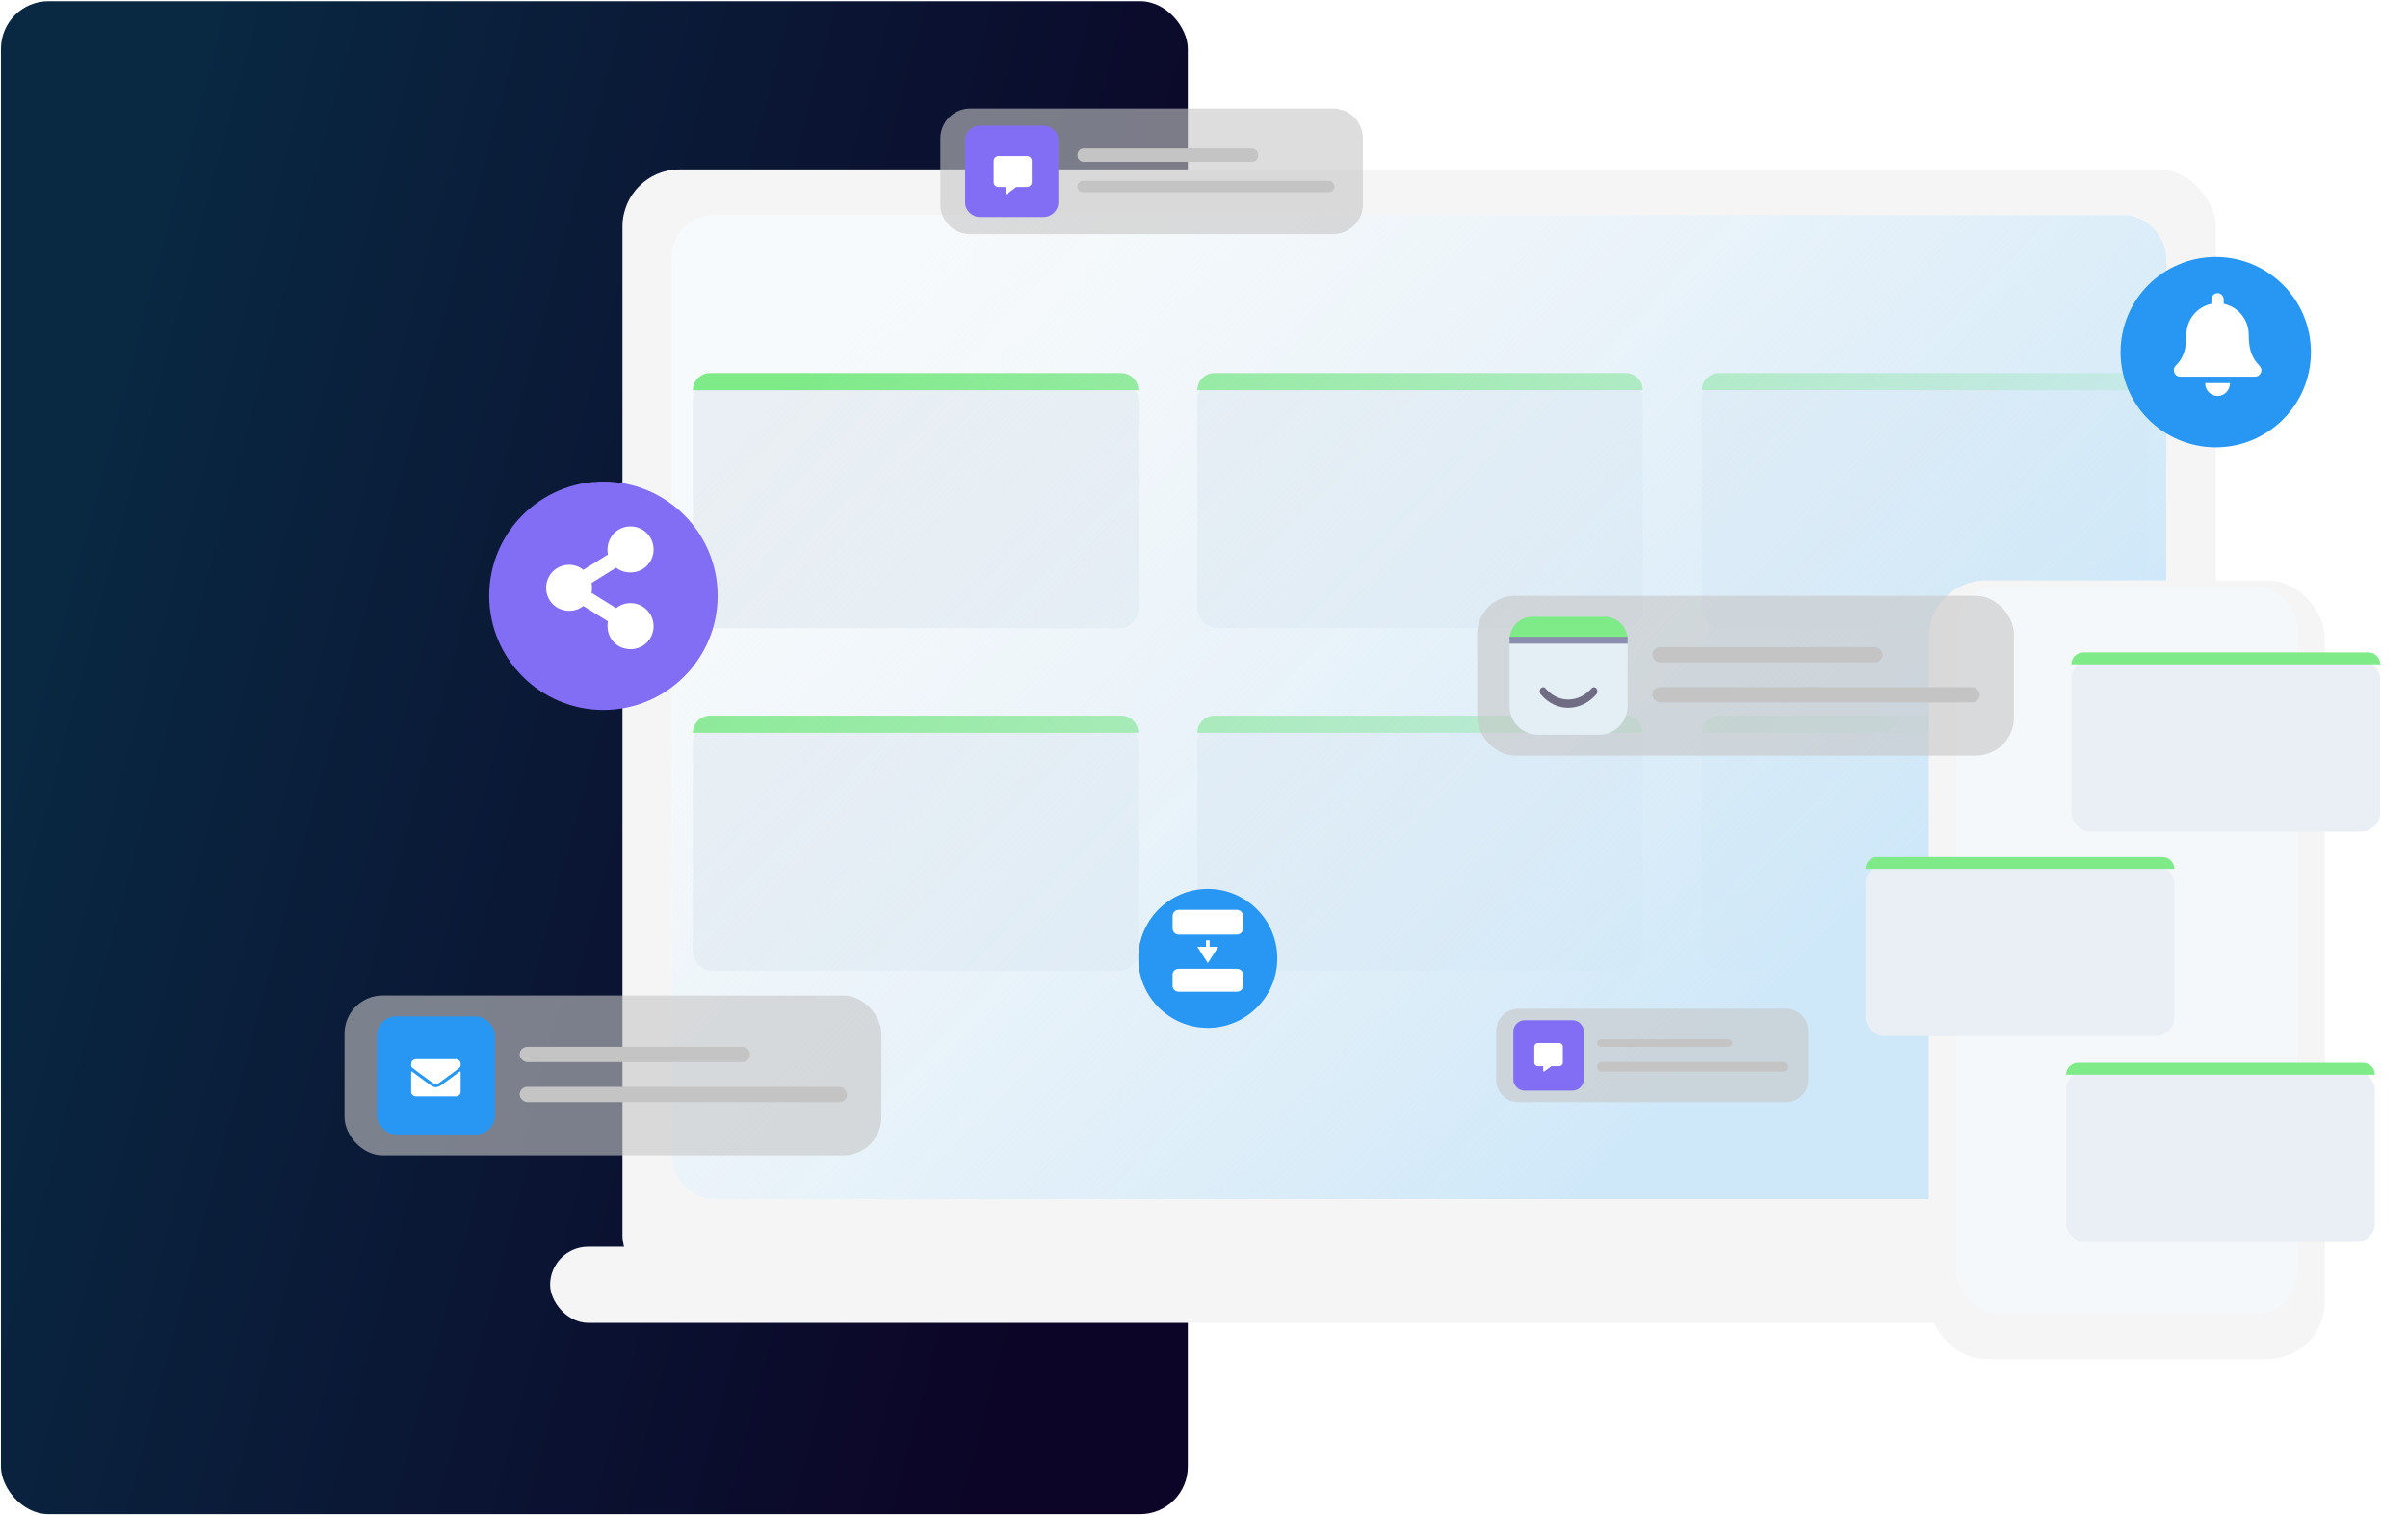 <svg viewBox="0 0 1265 796" fill="none" xmlns="http://www.w3.org/2000/svg">
<rect x="0.5" y="0.628" width="623.499" height="794.87" rx="25" fill="url(#paint0_linear_1334_149)"/>
<g filter="url(#filter0_i_1334_149)">
<rect x="327" y="89" width="837" height="590" rx="30" fill="#F5F5F5"/>
</g>
<rect x="353" y="113" width="785" height="517" rx="22" fill="white"/>
<rect x="353" y="113" width="785" height="517" rx="22" fill="#E4EEF5" fill-opacity="0.3"/>
<g filter="url(#filter1_di_1334_149)">
<rect x="289" y="645" width="913" height="40" rx="20" fill="#F5F5F5"/>
</g>
<g filter="url(#filter2_d_1334_149)">
<rect x="364" y="196" width="234" height="130" rx="10" fill="#E9EFF4"/>
</g>
<path d="M364 205C364 200.029 368.029 196 373 196H589C593.971 196 598 200.029 598 205H364Z" fill="#7EEA88"/>
<g filter="url(#filter3_d_1334_149)">
<rect x="629" y="196" width="234" height="130" rx="10" fill="#E9EFF4"/>
</g>
<path d="M629 205C629 200.029 633.029 196 638 196H854C858.971 196 863 200.029 863 205H629Z" fill="#7EEA88"/>
<g filter="url(#filter4_d_1334_149)">
<rect x="894" y="196" width="234" height="130" rx="10" fill="#E9EFF4"/>
</g>
<path d="M894 205C894 200.029 898.029 196 903 196H1119C1123.97 196 1128 200.029 1128 205H894Z" fill="#7EEA88"/>
<g filter="url(#filter5_d_1334_149)">
<rect x="364" y="376" width="234" height="130" rx="10" fill="#E9EFF4"/>
</g>
<path d="M364 385C364 380.029 368.029 376 373 376H589C593.971 376 598 380.029 598 385H364Z" fill="#7EEA88"/>
<g filter="url(#filter6_d_1334_149)">
<rect x="629" y="376" width="234" height="130" rx="10" fill="#E9EFF4"/>
</g>
<path d="M629 385C629 380.029 633.029 376 638 376H854C858.971 376 863 380.029 863 385H629Z" fill="#7EEA88"/>
<g filter="url(#filter7_d_1334_149)">
<rect x="894" y="376" width="234" height="130" rx="10" fill="#E9EFF4"/>
</g>
<path d="M894 385C894 380.029 898.029 376 903 376H1119C1123.97 376 1128 380.029 1128 385H894Z" fill="#7EEA88"/>
<rect x="353" y="113" width="785" height="517" rx="22" fill="url(#paint1_linear_1334_149)"/>
<g filter="url(#filter8_di_1334_149)">
<rect x="1013.28" y="294.923" width="208.005" height="409.077" rx="30" fill="#F5F5F5"/>
</g>
<rect x="1027.84" y="308.097" width="178.884" height="382.036" rx="22" fill="white"/>
<rect x="1027.84" y="308.097" width="178.884" height="382.036" rx="22" fill="#E4EEF5" fill-opacity="0.4"/>
<g filter="url(#filter9_d_1334_149)">
<rect x="1088.16" y="342.764" width="162.244" height="90.136" rx="10" fill="#E9EFF4"/>
</g>
<path d="M1088.16 349.004C1088.16 345.558 1090.96 342.764 1094.4 342.764H1244.17C1247.61 342.764 1250.41 345.558 1250.41 349.004H1088.16Z" fill="#7EEA88"/>
<g filter="url(#filter10_d_1334_149)">
<rect x="980" y="450.234" width="162.244" height="90.136" rx="10" fill="#E9EFF4"/>
</g>
<path d="M980 456.474C980 453.027 982.794 450.234 986.24 450.234H1136C1139.45 450.234 1142.24 453.027 1142.24 456.474H980Z" fill="#7EEA88"/>
<g filter="url(#filter11_d_1334_149)">
<rect x="1085.39" y="558.396" width="162.244" height="90.136" rx="10" fill="#E9EFF4"/>
</g>
<path d="M1085.39 564.637C1085.39 561.19 1088.18 558.396 1091.63 558.396H1241.39C1244.84 558.396 1247.63 561.19 1247.63 564.637H1085.39Z" fill="#7EEA88"/>
<g filter="url(#filter12_d_1334_149)">
<path d="M1214 181C1214 208.614 1191.61 231 1164 231C1136.39 231 1114 208.614 1114 181C1114 153.386 1136.39 131 1164 131C1191.61 131 1214 153.386 1214 181Z" fill="#2897F3"/>
</g>
<path d="M1165.01 208C1168.6 208 1171.48 205.047 1171.48 201.25H1158.44C1158.44 205.047 1161.31 208 1165.01 208ZM1187.08 192.285C1185.13 190.07 1181.33 186.801 1181.33 175.938C1181.33 167.816 1175.79 161.277 1168.19 159.59V157.375C1168.19 155.582 1166.75 154 1165.01 154C1163.16 154 1161.73 155.582 1161.73 157.375V159.59C1154.13 161.277 1148.59 167.816 1148.59 175.938C1148.59 186.801 1144.79 190.07 1142.84 192.285C1142.22 192.918 1141.92 193.762 1142.02 194.5C1142.02 196.293 1143.25 197.875 1145.3 197.875H1184.61C1186.67 197.875 1187.9 196.293 1188 194.5C1188 193.762 1187.69 192.918 1187.08 192.285Z" fill="white"/>
<g filter="url(#filter13_d_1334_149)">
<path d="M377 309C377 342.137 350.137 369 317 369C283.863 369 257 342.137 257 309C257 275.863 283.863 249 317 249C350.137 249 377 275.863 377 309Z" fill="#826EF5"/>
</g>
<path d="M331.25 316.875C328.353 316.875 325.707 317.883 323.691 319.521L310.716 311.458C310.968 310.702 310.968 309.82 310.968 308.812C310.968 307.931 310.968 307.049 310.716 306.293L323.691 298.23C325.707 299.868 328.353 300.75 331.25 300.75C337.927 300.75 343.344 295.459 343.344 288.656C343.344 281.979 337.927 276.562 331.25 276.562C324.447 276.562 319.156 281.979 319.156 288.656C319.156 289.664 319.156 290.546 319.408 291.302L306.433 299.364C304.417 297.727 301.771 296.719 299 296.719C292.197 296.719 286.906 302.136 286.906 308.812C286.906 315.615 292.197 320.906 299 320.906C301.771 320.906 304.417 320.024 306.433 318.387L319.408 326.449C319.156 327.205 319.156 328.087 319.156 329.095V328.969C319.156 335.771 324.447 341.062 331.25 341.062C337.927 341.062 343.344 335.771 343.344 328.969C343.344 322.292 337.927 316.875 331.25 316.875Z" fill="white"/>
<rect x="776" y="313" width="282" height="84" rx="20" fill="#C7C7C7" fill-opacity="0.6"/>
<path d="M793 339C793 330.716 799.716 324 808 324H840C848.284 324 855 330.716 855 339V371C855 379.284 848.284 386 840 386H808C799.716 386 793 379.284 793 371V339Z" fill="#E4EEF5"/>
<path d="M793 336.056C793 329.397 798.397 324 805.056 324H842.944C849.603 324 855 329.397 855 336.056H793Z" fill="#7EEA88"/>
<path fill-rule="evenodd" clip-rule="evenodd" d="M838.655 361.747C839.33 362.626 839.291 364.004 838.567 364.825C830.728 373.714 817.877 374.709 809.412 364.801C808.699 363.967 808.678 362.588 809.365 361.722C810.052 360.855 811.187 360.83 811.9 361.664C818.869 369.821 829.546 369.095 836.121 361.64C836.845 360.82 837.979 360.867 838.655 361.747Z" fill="#6F6C84"/>
<path d="M793 334.535H855V338.168H793V334.535Z" fill="#8A8EAC"/>
<rect x="868" y="340" width="121" height="8" rx="4" fill="#C4C4C4"/>
<rect x="868" y="361" width="172" height="8" rx="4" fill="#C4C4C4"/>
<path d="M494 72.714C494 64.035 501.049 57 509.745 57H700.255C708.951 57 716 64.035 716 72.714V107.286C716 115.964 708.951 123 700.255 123H509.745C501.049 123 494 115.964 494 107.286V72.714Z" fill="#C7C7C7" fill-opacity="0.6"/>
<path d="M566 81.5C566 79.567 567.406 78 569.14 78H657.86C659.594 78 661 79.567 661 81.5C661 83.433 659.594 85 657.86 85H569.14C567.406 85 566 83.433 566 81.5Z" fill="#C4C4C4"/>
<path d="M566 98C566 96.343 567.406 95 569.14 95H697.86C699.594 95 701 96.343 701 98C701 99.657 699.594 101 697.86 101H569.14C567.406 101 566 99.657 566 98Z" fill="#C4C4C4"/>
<path d="M507 73.742C507 69.466 510.538 66 514.903 66H548.097C552.462 66 556 69.466 556 73.742V106.258C556 110.534 552.462 114 548.097 114H514.903C510.538 114 507 110.534 507 106.258V73.742Z" fill="#826EF5"/>
<path d="M539.5 82H524.5C523.094 82 522 83.132 522 84.498V95.739C522 97.145 523.094 98.237 524.5 98.237H528.25V101.516C528.25 101.907 528.68 102.141 528.992 101.907L533.875 98.237H539.5C540.867 98.237 542 97.145 542 95.739V84.498C542 83.132 540.867 82 539.5 82Z" fill="white"/>
<path d="M786 541.667C786 535.223 791.207 530 797.631 530H938.369C944.793 530 950 535.223 950 541.667V567.333C950 573.777 944.793 579 938.369 579H797.631C791.207 579 786 573.777 786 567.333V541.667Z" fill="#C7C7C7" fill-opacity="0.6"/>
<path d="M839 548C839 546.895 840.051 546 841.347 546H907.653C908.949 546 910 546.895 910 548C910 549.105 908.949 550 907.653 550H841.347C840.051 550 839 549.105 839 548Z" fill="#C4C4C4"/>
<path d="M839 560.5C839 559.119 840.041 558 841.326 558H936.674C937.959 558 939 559.119 939 560.5C939 561.881 937.959 563 936.674 563H841.326C840.041 563 839 561.881 839 560.5Z" fill="#C4C4C4"/>
<path d="M795 541.968C795 538.672 797.672 536 800.968 536H826.032C829.328 536 832 538.672 832 541.968V567.032C832 570.328 829.328 573 826.032 573H800.968C797.672 573 795 570.328 795 567.032V541.968Z" fill="#826EF5"/>
<path d="M819.125 548H807.875C806.82 548 806 548.849 806 549.874V558.305C806 559.358 806.82 560.178 807.875 560.178H810.688V562.637C810.688 562.93 811.01 563.106 811.244 562.93L814.906 560.178H819.125C820.15 560.178 821 559.358 821 558.305V549.874C821 548.849 820.15 548 819.125 548Z" fill="white"/>
<rect x="181" y="523" width="282" height="84" rx="20" fill="#C7C7C7" fill-opacity="0.6"/>
<rect x="273" y="550" width="121" height="8" rx="4" fill="#C4C4C4"/>
<rect x="273" y="571" width="172" height="8" rx="4" fill="#C4C4C4"/>
<rect x="198" y="534" width="62" height="62" rx="10" fill="#2897F3"/>
<path d="M241.492 562.949C240.324 563.863 238.852 564.98 233.672 568.738C232.656 569.5 230.777 571.176 229 571.176C227.172 571.176 225.344 569.5 224.277 568.738C219.098 564.98 217.625 563.863 216.457 562.949C216.254 562.797 216 562.949 216 563.203V573.562C216 574.934 217.066 576 218.438 576H239.562C240.883 576 242 574.934 242 573.562V563.203C242 562.949 241.695 562.797 241.492 562.949ZM229 569.5C230.168 569.551 231.844 568.027 232.707 567.418C239.461 562.543 239.969 562.086 241.492 560.867C241.797 560.664 242 560.309 242 559.902V558.938C242 557.617 240.883 556.5 239.562 556.5H218.438C217.066 556.5 216 557.617 216 558.938V559.902C216 560.309 216.152 560.664 216.457 560.867C217.98 562.086 218.488 562.543 225.242 567.418C226.105 568.027 227.781 569.551 229 569.5Z" fill="white"/>
<g filter="url(#filter14_d_1334_149)">
<path d="M671 499.5C671 519.658 654.658 536 634.5 536C614.342 536 598 519.658 598 499.5C598 479.342 614.342 463 634.5 463C654.658 463 671 479.342 671 499.5Z" fill="#2897F3"/>
</g>
<path d="M616 481.25C616 479.455 617.428 478 619.19 478H649.81C651.572 478 653 479.455 653 481.25V487.75C653 489.545 651.572 491 649.81 491H619.19C617.428 491 616 489.545 616 487.75V481.25Z" fill="white"/>
<path d="M616 512C616 510.343 617.428 509 619.19 509H649.81C651.572 509 653 510.343 653 512V518C653 519.657 651.572 521 649.81 521H619.19C617.428 521 616 519.657 616 518V512Z" fill="white"/>
<path fill-rule="evenodd" clip-rule="evenodd" d="M640 497.429L634.5 506L629 497.429L633.547 497.429L633.547 494L635.453 494L635.453 497.429L640 497.429Z" fill="white"/>
<defs>
<filter id="filter0_i_1334_149" x="327" y="89" width="837" height="590" filterUnits="userSpaceOnUse" color-interpolation-filters="sRGB">
<feFlood flood-opacity="0" result="BackgroundImageFix"/>
<feBlend mode="normal" in="SourceGraphic" in2="BackgroundImageFix" result="shape"/>
<feColorMatrix in="SourceAlpha" type="matrix" values="0 0 0 0 0 0 0 0 0 0 0 0 0 0 0 0 0 0 127 0" result="hardAlpha"/>
<feMorphology radius="10" operator="erode" in="SourceAlpha" result="effect1_innerShadow_1334_149"/>
<feOffset/>
<feGaussianBlur stdDeviation="5.5"/>
<feComposite in2="hardAlpha" operator="arithmetic" k2="-1" k3="1"/>
<feColorMatrix type="matrix" values="0 0 0 0 0.675 0 0 0 0 0.633 0 0 0 0 0.633 0 0 0 0.25 0"/>
<feBlend mode="normal" in2="shape" result="effect1_innerShadow_1334_149"/>
</filter>
<filter id="filter1_di_1334_149" x="273" y="639" width="945" height="72" filterUnits="userSpaceOnUse" color-interpolation-filters="sRGB">
<feFlood flood-opacity="0" result="BackgroundImageFix"/>
<feColorMatrix in="SourceAlpha" type="matrix" values="0 0 0 0 0 0 0 0 0 0 0 0 0 0 0 0 0 0 127 0" result="hardAlpha"/>
<feOffset dy="10"/>
<feGaussianBlur stdDeviation="8"/>
<feComposite in2="hardAlpha" operator="out"/>
<feColorMatrix type="matrix" values="0 0 0 0 0.157 0 0 0 0 0.592 0 0 0 0 0.953 0 0 0 0.25 0"/>
<feBlend mode="normal" in2="BackgroundImageFix" result="effect1_dropShadow_1334_149"/>
<feBlend mode="normal" in="SourceGraphic" in2="effect1_dropShadow_1334_149" result="shape"/>
<feColorMatrix in="SourceAlpha" type="matrix" values="0 0 0 0 0 0 0 0 0 0 0 0 0 0 0 0 0 0 127 0" result="hardAlpha"/>
<feMorphology radius="10" operator="erode" in="SourceAlpha" result="effect2_innerShadow_1334_149"/>
<feOffset/>
<feGaussianBlur stdDeviation="5.5"/>
<feComposite in2="hardAlpha" operator="arithmetic" k2="-1" k3="1"/>
<feColorMatrix type="matrix" values="0 0 0 0 0.675 0 0 0 0 0.633 0 0 0 0 0.633 0 0 0 0.25 0"/>
<feBlend mode="normal" in2="shape" result="effect2_innerShadow_1334_149"/>
</filter>
<filter id="filter2_d_1334_149" x="350" y="186" width="262" height="158" filterUnits="userSpaceOnUse" color-interpolation-filters="sRGB">
<feFlood flood-opacity="0" result="BackgroundImageFix"/>
<feColorMatrix in="SourceAlpha" type="matrix" values="0 0 0 0 0 0 0 0 0 0 0 0 0 0 0 0 0 0 127 0" result="hardAlpha"/>
<feOffset dy="4"/>
<feGaussianBlur stdDeviation="7"/>
<feComposite in2="hardAlpha" operator="out"/>
<feColorMatrix type="matrix" values="0 0 0 0 0.788 0 0 0 0 0.859 0 0 0 0 0.914 0 0 0 1 0"/>
<feBlend mode="normal" in2="BackgroundImageFix" result="effect1_dropShadow_1334_149"/>
<feBlend mode="normal" in="SourceGraphic" in2="effect1_dropShadow_1334_149" result="shape"/>
</filter>
<filter id="filter3_d_1334_149" x="615" y="186" width="262" height="158" filterUnits="userSpaceOnUse" color-interpolation-filters="sRGB">
<feFlood flood-opacity="0" result="BackgroundImageFix"/>
<feColorMatrix in="SourceAlpha" type="matrix" values="0 0 0 0 0 0 0 0 0 0 0 0 0 0 0 0 0 0 127 0" result="hardAlpha"/>
<feOffset dy="4"/>
<feGaussianBlur stdDeviation="7"/>
<feComposite in2="hardAlpha" operator="out"/>
<feColorMatrix type="matrix" values="0 0 0 0 0.788 0 0 0 0 0.859 0 0 0 0 0.914 0 0 0 1 0"/>
<feBlend mode="normal" in2="BackgroundImageFix" result="effect1_dropShadow_1334_149"/>
<feBlend mode="normal" in="SourceGraphic" in2="effect1_dropShadow_1334_149" result="shape"/>
</filter>
<filter id="filter4_d_1334_149" x="880" y="186" width="262" height="158" filterUnits="userSpaceOnUse" color-interpolation-filters="sRGB">
<feFlood flood-opacity="0" result="BackgroundImageFix"/>
<feColorMatrix in="SourceAlpha" type="matrix" values="0 0 0 0 0 0 0 0 0 0 0 0 0 0 0 0 0 0 127 0" result="hardAlpha"/>
<feOffset dy="4"/>
<feGaussianBlur stdDeviation="7"/>
<feComposite in2="hardAlpha" operator="out"/>
<feColorMatrix type="matrix" values="0 0 0 0 0.788 0 0 0 0 0.859 0 0 0 0 0.914 0 0 0 1 0"/>
<feBlend mode="normal" in2="BackgroundImageFix" result="effect1_dropShadow_1334_149"/>
<feBlend mode="normal" in="SourceGraphic" in2="effect1_dropShadow_1334_149" result="shape"/>
</filter>
<filter id="filter5_d_1334_149" x="350" y="366" width="262" height="158" filterUnits="userSpaceOnUse" color-interpolation-filters="sRGB">
<feFlood flood-opacity="0" result="BackgroundImageFix"/>
<feColorMatrix in="SourceAlpha" type="matrix" values="0 0 0 0 0 0 0 0 0 0 0 0 0 0 0 0 0 0 127 0" result="hardAlpha"/>
<feOffset dy="4"/>
<feGaussianBlur stdDeviation="7"/>
<feComposite in2="hardAlpha" operator="out"/>
<feColorMatrix type="matrix" values="0 0 0 0 0.788 0 0 0 0 0.859 0 0 0 0 0.914 0 0 0 1 0"/>
<feBlend mode="normal" in2="BackgroundImageFix" result="effect1_dropShadow_1334_149"/>
<feBlend mode="normal" in="SourceGraphic" in2="effect1_dropShadow_1334_149" result="shape"/>
</filter>
<filter id="filter6_d_1334_149" x="615" y="366" width="262" height="158" filterUnits="userSpaceOnUse" color-interpolation-filters="sRGB">
<feFlood flood-opacity="0" result="BackgroundImageFix"/>
<feColorMatrix in="SourceAlpha" type="matrix" values="0 0 0 0 0 0 0 0 0 0 0 0 0 0 0 0 0 0 127 0" result="hardAlpha"/>
<feOffset dy="4"/>
<feGaussianBlur stdDeviation="7"/>
<feComposite in2="hardAlpha" operator="out"/>
<feColorMatrix type="matrix" values="0 0 0 0 0.788 0 0 0 0 0.859 0 0 0 0 0.914 0 0 0 1 0"/>
<feBlend mode="normal" in2="BackgroundImageFix" result="effect1_dropShadow_1334_149"/>
<feBlend mode="normal" in="SourceGraphic" in2="effect1_dropShadow_1334_149" result="shape"/>
</filter>
<filter id="filter7_d_1334_149" x="880" y="366" width="262" height="158" filterUnits="userSpaceOnUse" color-interpolation-filters="sRGB">
<feFlood flood-opacity="0" result="BackgroundImageFix"/>
<feColorMatrix in="SourceAlpha" type="matrix" values="0 0 0 0 0 0 0 0 0 0 0 0 0 0 0 0 0 0 127 0" result="hardAlpha"/>
<feOffset dy="4"/>
<feGaussianBlur stdDeviation="7"/>
<feComposite in2="hardAlpha" operator="out"/>
<feColorMatrix type="matrix" values="0 0 0 0 0.788 0 0 0 0 0.859 0 0 0 0 0.914 0 0 0 1 0"/>
<feBlend mode="normal" in2="BackgroundImageFix" result="effect1_dropShadow_1334_149"/>
<feBlend mode="normal" in="SourceGraphic" in2="effect1_dropShadow_1334_149" result="shape"/>
</filter>
<filter id="filter8_di_1334_149" x="997.281" y="288.923" width="240.005" height="441.077" filterUnits="userSpaceOnUse" color-interpolation-filters="sRGB">
<feFlood flood-opacity="0" result="BackgroundImageFix"/>
<feColorMatrix in="SourceAlpha" type="matrix" values="0 0 0 0 0 0 0 0 0 0 0 0 0 0 0 0 0 0 127 0" result="hardAlpha"/>
<feOffset dy="10"/>
<feGaussianBlur stdDeviation="8"/>
<feComposite in2="hardAlpha" operator="out"/>
<feColorMatrix type="matrix" values="0 0 0 0 0.157 0 0 0 0 0.592 0 0 0 0 0.953 0 0 0 0.25 0"/>
<feBlend mode="normal" in2="BackgroundImageFix" result="effect1_dropShadow_1334_149"/>
<feBlend mode="normal" in="SourceGraphic" in2="effect1_dropShadow_1334_149" result="shape"/>
<feColorMatrix in="SourceAlpha" type="matrix" values="0 0 0 0 0 0 0 0 0 0 0 0 0 0 0 0 0 0 127 0" result="hardAlpha"/>
<feMorphology radius="10" operator="erode" in="SourceAlpha" result="effect2_innerShadow_1334_149"/>
<feOffset/>
<feGaussianBlur stdDeviation="5.5"/>
<feComposite in2="hardAlpha" operator="arithmetic" k2="-1" k3="1"/>
<feColorMatrix type="matrix" values="0 0 0 0 0.675 0 0 0 0 0.633 0 0 0 0 0.633 0 0 0 0.25 0"/>
<feBlend mode="normal" in2="shape" result="effect2_innerShadow_1334_149"/>
</filter>
<filter id="filter9_d_1334_149" x="1074.16" y="332.764" width="190.244" height="118.136" filterUnits="userSpaceOnUse" color-interpolation-filters="sRGB">
<feFlood flood-opacity="0" result="BackgroundImageFix"/>
<feColorMatrix in="SourceAlpha" type="matrix" values="0 0 0 0 0 0 0 0 0 0 0 0 0 0 0 0 0 0 127 0" result="hardAlpha"/>
<feOffset dy="4"/>
<feGaussianBlur stdDeviation="7"/>
<feComposite in2="hardAlpha" operator="out"/>
<feColorMatrix type="matrix" values="0 0 0 0 0.788 0 0 0 0 0.859 0 0 0 0 0.914 0 0 0 1 0"/>
<feBlend mode="normal" in2="BackgroundImageFix" result="effect1_dropShadow_1334_149"/>
<feBlend mode="normal" in="SourceGraphic" in2="effect1_dropShadow_1334_149" result="shape"/>
</filter>
<filter id="filter10_d_1334_149" x="966" y="440.234" width="190.244" height="118.136" filterUnits="userSpaceOnUse" color-interpolation-filters="sRGB">
<feFlood flood-opacity="0" result="BackgroundImageFix"/>
<feColorMatrix in="SourceAlpha" type="matrix" values="0 0 0 0 0 0 0 0 0 0 0 0 0 0 0 0 0 0 127 0" result="hardAlpha"/>
<feOffset dy="4"/>
<feGaussianBlur stdDeviation="7"/>
<feComposite in2="hardAlpha" operator="out"/>
<feColorMatrix type="matrix" values="0 0 0 0 0.788 0 0 0 0 0.859 0 0 0 0 0.914 0 0 0 1 0"/>
<feBlend mode="normal" in2="BackgroundImageFix" result="effect1_dropShadow_1334_149"/>
<feBlend mode="normal" in="SourceGraphic" in2="effect1_dropShadow_1334_149" result="shape"/>
</filter>
<filter id="filter11_d_1334_149" x="1071.39" y="548.396" width="190.244" height="118.136" filterUnits="userSpaceOnUse" color-interpolation-filters="sRGB">
<feFlood flood-opacity="0" result="BackgroundImageFix"/>
<feColorMatrix in="SourceAlpha" type="matrix" values="0 0 0 0 0 0 0 0 0 0 0 0 0 0 0 0 0 0 127 0" result="hardAlpha"/>
<feOffset dy="4"/>
<feGaussianBlur stdDeviation="7"/>
<feComposite in2="hardAlpha" operator="out"/>
<feColorMatrix type="matrix" values="0 0 0 0 0.788 0 0 0 0 0.859 0 0 0 0 0.914 0 0 0 1 0"/>
<feBlend mode="normal" in2="BackgroundImageFix" result="effect1_dropShadow_1334_149"/>
<feBlend mode="normal" in="SourceGraphic" in2="effect1_dropShadow_1334_149" result="shape"/>
</filter>
<filter id="filter12_d_1334_149" x="1100" y="121" width="128" height="128" filterUnits="userSpaceOnUse" color-interpolation-filters="sRGB">
<feFlood flood-opacity="0" result="BackgroundImageFix"/>
<feColorMatrix in="SourceAlpha" type="matrix" values="0 0 0 0 0 0 0 0 0 0 0 0 0 0 0 0 0 0 127 0" result="hardAlpha"/>
<feOffset dy="4"/>
<feGaussianBlur stdDeviation="7"/>
<feComposite in2="hardAlpha" operator="out"/>
<feColorMatrix type="matrix" values="0 0 0 0 0.157 0 0 0 0 0.591 0 0 0 0 0.953 0 0 0 0.5 0"/>
<feBlend mode="normal" in2="BackgroundImageFix" result="effect1_dropShadow_1334_149"/>
<feBlend mode="normal" in="SourceGraphic" in2="effect1_dropShadow_1334_149" result="shape"/>
</filter>
<filter id="filter13_d_1334_149" x="243" y="239" width="148" height="148" filterUnits="userSpaceOnUse" color-interpolation-filters="sRGB">
<feFlood flood-opacity="0" result="BackgroundImageFix"/>
<feColorMatrix in="SourceAlpha" type="matrix" values="0 0 0 0 0 0 0 0 0 0 0 0 0 0 0 0 0 0 127 0" result="hardAlpha"/>
<feOffset dy="4"/>
<feGaussianBlur stdDeviation="7"/>
<feComposite in2="hardAlpha" operator="out"/>
<feColorMatrix type="matrix" values="0 0 0 0 0.51 0 0 0 0 0.431 0 0 0 0 0.961 0 0 0 0.5 0"/>
<feBlend mode="normal" in2="BackgroundImageFix" result="effect1_dropShadow_1334_149"/>
<feBlend mode="normal" in="SourceGraphic" in2="effect1_dropShadow_1334_149" result="shape"/>
</filter>
<filter id="filter14_d_1334_149" x="584" y="453" width="101" height="101" filterUnits="userSpaceOnUse" color-interpolation-filters="sRGB">
<feFlood flood-opacity="0" result="BackgroundImageFix"/>
<feColorMatrix in="SourceAlpha" type="matrix" values="0 0 0 0 0 0 0 0 0 0 0 0 0 0 0 0 0 0 127 0" result="hardAlpha"/>
<feOffset dy="4"/>
<feGaussianBlur stdDeviation="7"/>
<feComposite in2="hardAlpha" operator="out"/>
<feColorMatrix type="matrix" values="0 0 0 0 0.157 0 0 0 0 0.591 0 0 0 0 0.953 0 0 0 0.5 0"/>
<feBlend mode="normal" in2="BackgroundImageFix" result="effect1_dropShadow_1334_149"/>
<feBlend mode="normal" in="SourceGraphic" in2="effect1_dropShadow_1334_149" result="shape"/>
</filter>
<linearGradient id="paint0_linear_1334_149" x1="64.83" y1="173.849" x2="636.591" y2="325.54" gradientUnits="userSpaceOnUse">
<stop stop-color="#092842"/>
<stop offset="1" stop-color="#0C0527"/>
</linearGradient>
<linearGradient id="paint1_linear_1334_149" x1="868.5" y1="587" x2="440" y2="172.5" gradientUnits="userSpaceOnUse">
<stop stop-color="#CFE8F9"/>
<stop offset="1" stop-color="#E4EEF5" stop-opacity="0"/>
</linearGradient>
</defs>
</svg>
